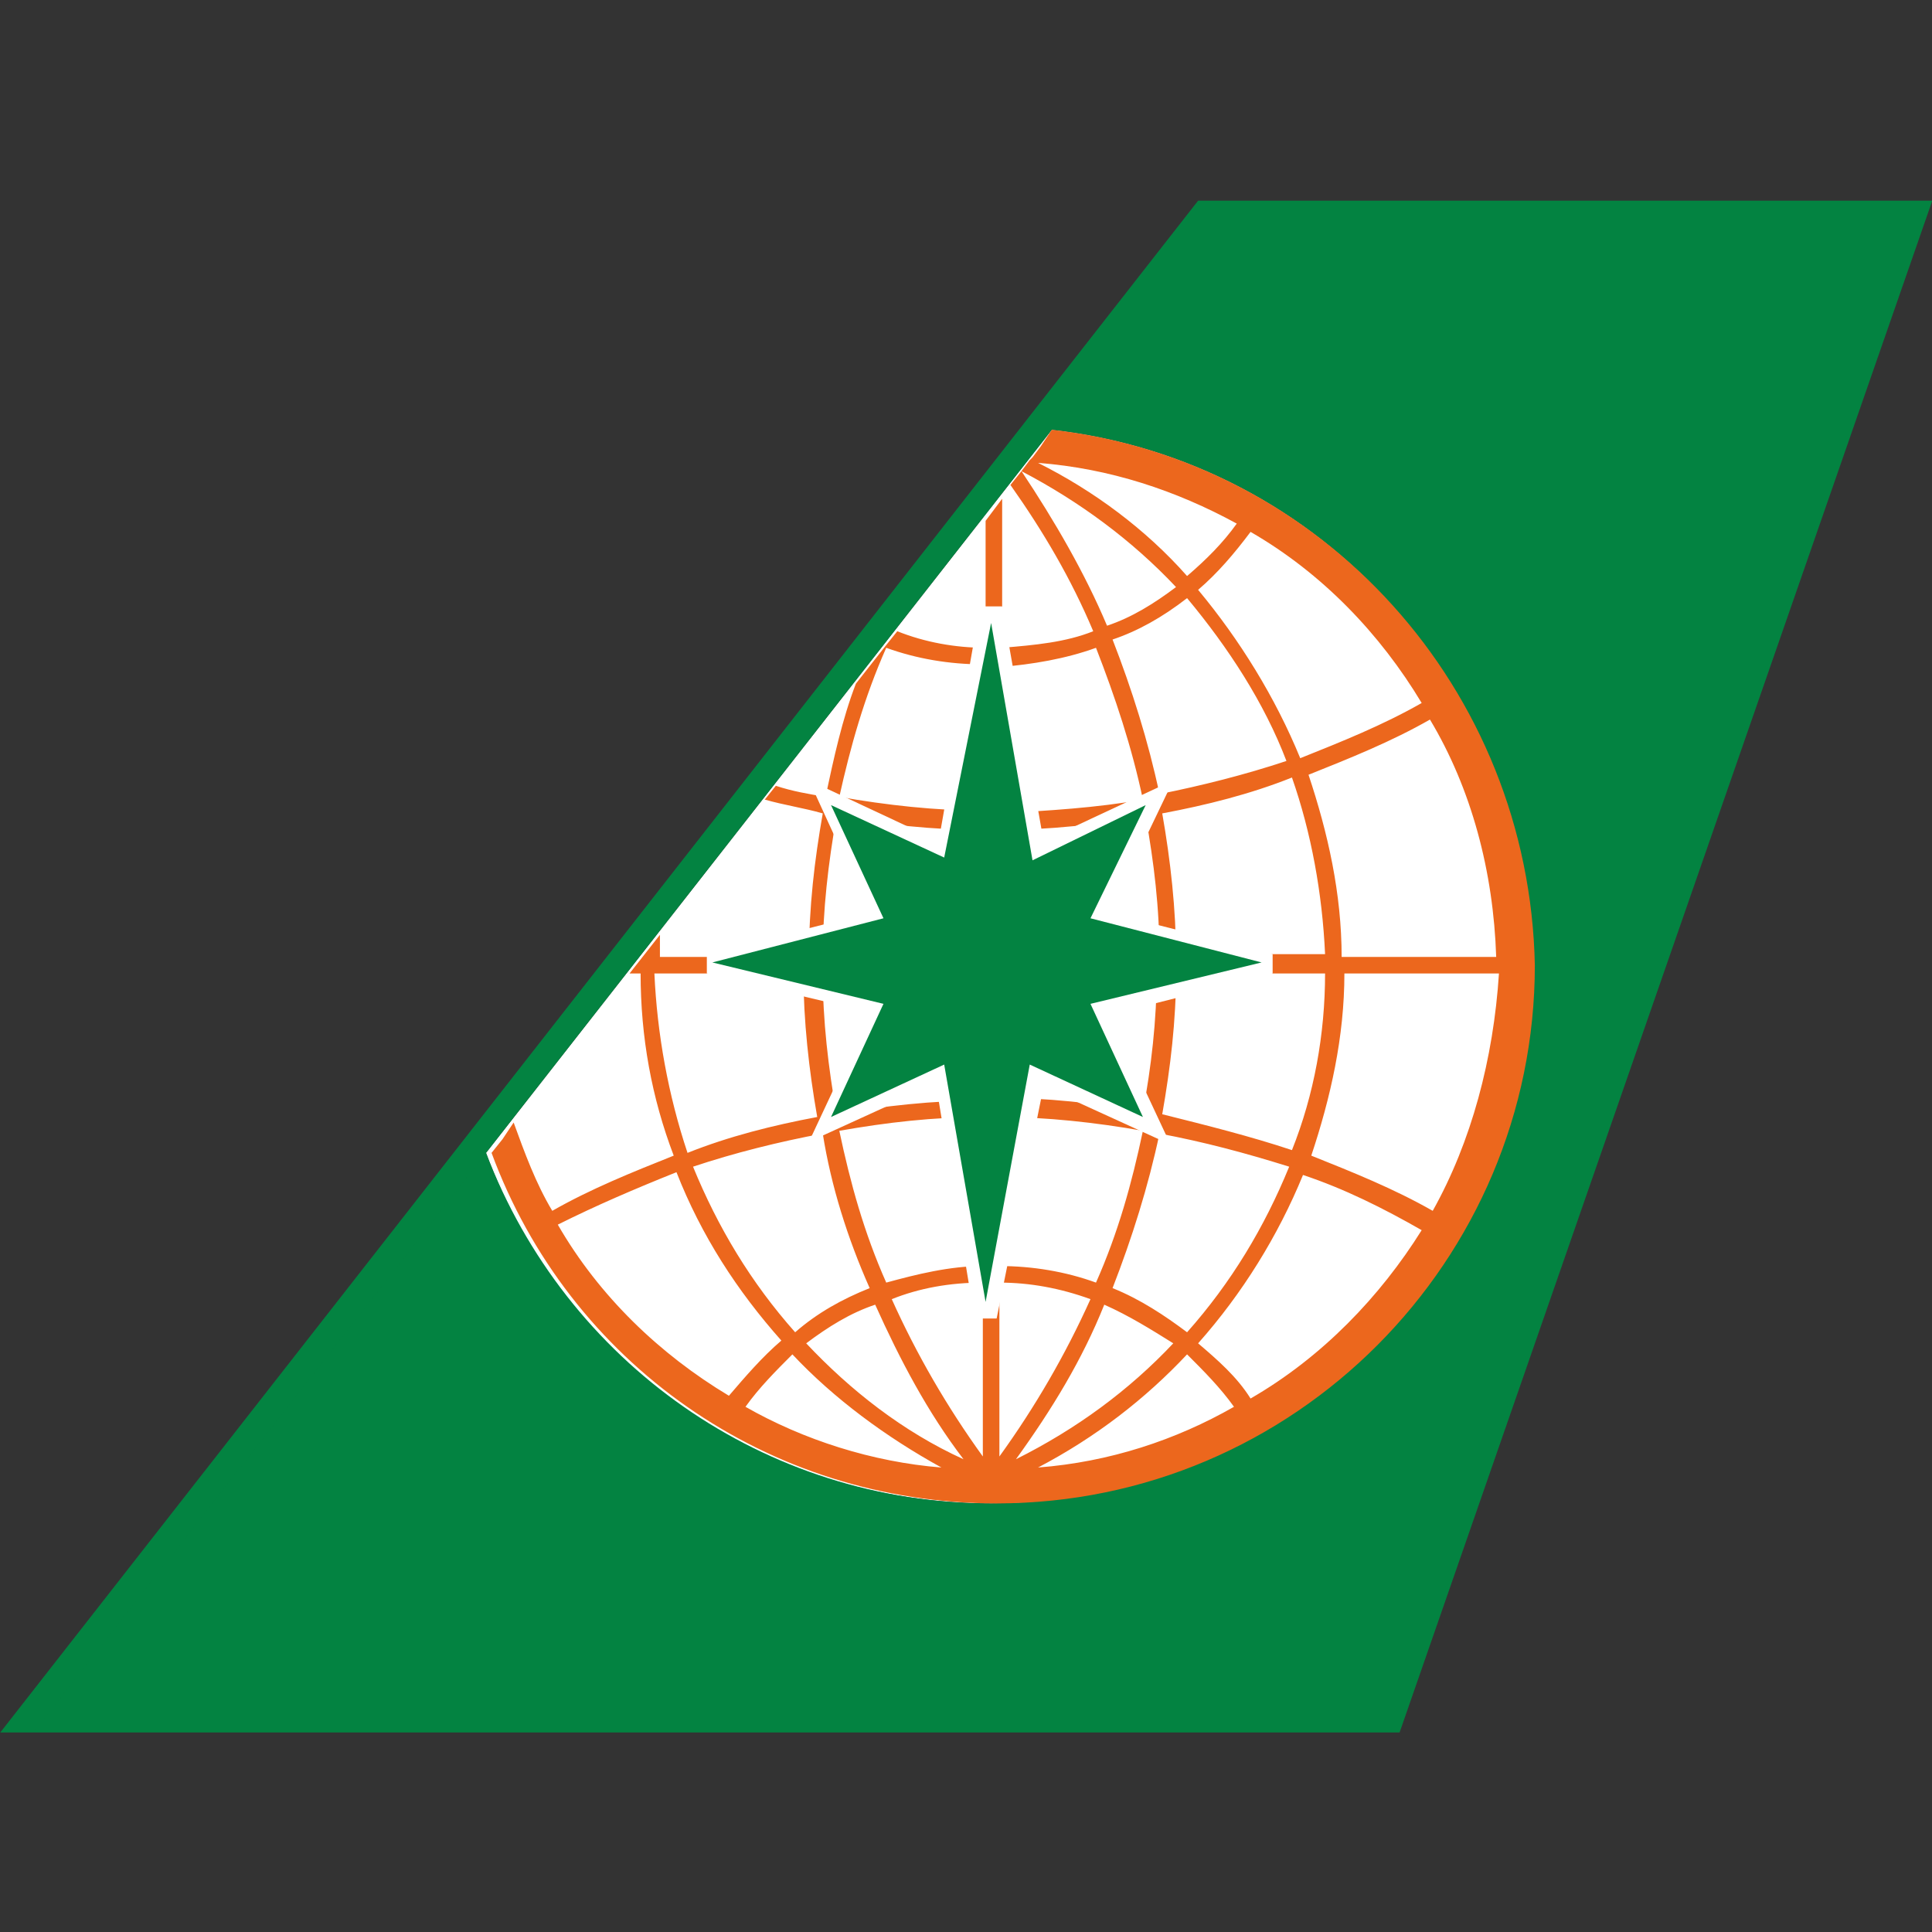 <svg xmlns="http://www.w3.org/2000/svg" id="Ebene_1" width="70" height="70" x="0" y="0" version="1.1" viewBox="0 0 70 70" xml:space="preserve" style="enable-background:new 0 0 70 70"><rect x="0" y="0" width="70" height="70" fill="#333333" stroke="none"/><style type="text/css">.st0{fill:#fff}.st1{fill:#038341}.st2{fill:#ec671d}</style><g id="layer1" transform="translate(-2204.823,-71.379)"><g id="g3609" transform="translate(35.433,35.35)"><path id="path3098" d="M2207.5,51.6L2187,77.8c2.8,7.6,10,12.7,18.3,12.7 c10.8,0,19.5-8.8,19.5-19.5C2224.8,61,2217.3,52.7,2207.5,51.6z" class="st0"/><path id="path3106" d="M2212.8,57.4c1.6,1.8,2.9,3.9,3.7,6.1c1.5-0.5,2.9-1.2,4.4-2 c-1.5-2.5-3.7-4.7-6.2-6.2C2214.2,56.1,2213.6,56.8,2212.8,57.4L2212.8,57.4z" class="st0"/><path id="path3110" d="M2218,70.7h5.6c-0.1-3.1-0.9-6.1-2.3-8.6 c-1.4,0.8-2.9,1.5-4.4,2C2217.6,66.1,2218,68.4,2218,70.7z" class="st0"/><path id="path3114" d="M2212.9,84.7c0.7,0.6,1.3,1.3,1.9,2c2.5-1.5,4.7-3.7,6.2-6.2 c-1.4-0.8-2.8-1.4-4.3-2C2215.8,80.8,2214.5,82.9,2212.9,84.7L2212.9,84.7z" class="st0"/><path id="path3118" d="M2194.3,77.7c1.5-0.5,3.1-1,4.7-1.3 c-0.3-1.7-0.5-3.4-0.5-5.2" class="st0"/><path id="path3122" d="M2212.5,85.1c-1.6,1.6-3.4,3-5.4,4.1c2.6-0.2,5-1,7.2-2.2 C2213.7,86.3,2213.1,85.7,2212.5,85.1L2212.5,85.1z" class="st0"/><path id="path3126" d="M2197.7,84.7c-1.6-1.8-2.9-3.9-3.8-6.1 c-1.5,0.5-2.9,1.2-4.3,2c1.6,2.6,3.7,4.7,6.2,6.2C2196.4,85.9,2197,85.3,2197.7,84.7z" class="st0"/><path id="path3130" d="M2196.4,87c2.2,1.2,4.6,2,7.2,2.2c-2.1-1.1-3.9-2.5-5.4-4.1 C2197.5,85.7,2196.9,86.3,2196.4,87z" class="st0"/><path id="path3134" d="M2212.4,56.9c0.6-0.6,1.2-1.2,1.8-1.9 c-2.2-1.2-4.6-2-7.2-2.2C2209,53.8,2210.9,55.2,2212.4,56.9L2212.4,56.9z" class="st0"/><path id="path3138" d="M2205,60.1c-1.2,0-2.4-0.3-3.5-0.6c-0.7,1.8-1.3,3.6-1.7,5.5 c1.7,0.3,3.4,0.4,5.2,0.5V60.1z" class="st0"/><path id="path3142" d="M2209.4,58.7c0.9-0.4,1.7-0.8,2.5-1.4 c-1.6-1.7-3.5-3.1-5.6-4.2l0,0C2207.5,54.9,2208.6,56.8,2209.4,58.7z" class="st0"/><path id="path3146" d="M2205,81.9v-5.4c-1.7,0-3.5,0.2-5.2,0.5 c0.4,1.9,0.9,3.8,1.7,5.5C2202.6,82.1,2203.7,81.9,2205,81.9z" class="st0"/><path id="path3150" d="M2201.7,83.1c0.9,2,2,3.9,3.3,5.7v-6.3 C2203.8,82.5,2202.7,82.7,2201.7,83.1L2201.7,83.1z" class="st0"/><path id="path3154" d="M2205.6,88.8c1.3-1.8,2.4-3.7,3.3-5.7 c-1-0.4-2.1-0.6-3.3-0.6V88.8z" class="st0"/><path id="path3158" d="M2209.7,82.7c1,0.4,1.9,0.9,2.7,1.6c1.6-1.8,2.8-3.8,3.7-6 c-1.5-0.5-3.1-0.9-4.7-1.2C2211,79,2210.4,80.9,2209.7,82.7z" class="st0"/><path id="path3162" d="M2206.2,88.9c2.2-1.1,4.1-2.5,5.7-4.2 c-0.8-0.6-1.6-1.1-2.5-1.4C2208.6,85.3,2207.5,87.1,2206.2,88.9z" class="st0"/><path id="path3166" d="M2210.9,65.6c-1.7,0.3-3.5,0.5-5.3,0.5v4.6h5.8 C2211.3,69,2211.2,67.3,2210.9,65.6z" class="st0"/><path id="path3170" d="M2211.5,76.4c1.6,0.3,3.2,0.7,4.8,1.3c0.7-2,1.1-4.2,1.2-6.4 h-5.4C2212,73.1,2211.8,74.8,2211.5,76.4z" class="st0"/><path id="path3174" d="M2211.3,71.3h-5.8v4.6c1.8,0,3.6,0.2,5.3,0.5 C2211.2,74.7,2211.3,73,2211.3,71.3z" class="st0"/><path id="path3178" d="M2205.6,81.9c1.2,0,2.4,0.2,3.5,0.6c0.7-1.8,1.3-3.6,1.7-5.5 c-1.7-0.3-3.5-0.5-5.2-0.5V81.9z" class="st0"/><path id="path3182" d="M2205,75.9v-4.6h-5.8c0,1.7,0.2,3.4,0.5,5 C2201.4,76.1,2203.2,75.9,2205,75.9z" class="st0"/><path id="path3186" d="M2200.9,82.7c-0.8-1.8-1.3-3.7-1.7-5.7 c-1.6,0.3-3.1,0.7-4.7,1.2c0.9,2.2,2.1,4.2,3.7,6C2199,83.6,2199.9,83.1,2200.9,82.7z" class="st0"/><path id="path3190" d="M2198.6,84.7c1.6,1.7,3.5,3.1,5.7,4.2 c-1.3-1.8-2.3-3.7-3.2-5.6C2200.2,83.7,2199.4,84.2,2198.6,84.7L2198.6,84.7z" class="st0"/><path id="path3194" d="M2212,70.7h5.4c0-2.2-0.4-4.4-1.2-6.4 c-1.5,0.5-3.1,1-4.7,1.3C2211.8,67.2,2212,68.9,2212,70.7z" class="st0"/><path id="path3198" d="M2216,63.7c-0.9-2.2-2.1-4.2-3.6-5.9 c-0.8,0.6-1.7,1.1-2.7,1.5c0.7,1.8,1.3,3.7,1.7,5.6C2212.9,64.6,2214.5,64.2,2216,63.7z" class="st0"/><path id="path3202" d="M2205,66.1c-1.8,0-3.5-0.2-5.3-0.5c-0.3,1.7-0.5,3.3-0.5,5.1 h5.8V66.1z" class="st0"/><path id="path3206" d="M2209.1,59.5c-1.1,0.4-2.3,0.6-3.5,0.6v5.3 c1.7,0,3.5-0.2,5.2-0.5C2210.4,63.1,2209.8,61.3,2209.1,59.5z" class="st0"/><path id="path3210" d="M2216.8,77.9c1.5,0.6,3,1.2,4.4,2c1.4-2.6,2.3-5.5,2.3-8.6 h-5.6C2218,73.6,2217.6,75.8,2216.8,77.9z" class="st0"/><path id="path3218" d="M2206.2,52.4C2206.2,52.4,2206.2,52.4,2206.2,52.4" class="st1"/><path id="path3222" d="M2207.5,51.6l6.2-8L2207.5,51.6L2207.5,51.6 c9.8,1.1,17.3,9.4,17.3,19.4c0,10.8-8.8,19.5-19.5,19.5c-8.2,0-15.4-5.1-18.3-12.7v0l-16.4,21h49.5l19.3-55.5h-26.6l-43.4,55.5 h1.2l16.4-21" class="st1"/><path id="path3226" d="M2207.5,51.6l-0.4,0.6l-0.3,0.4l-0.1,0.1l-0.3,0.4 c2.1,1.1,4,2.5,5.6,4.2c-0.8,0.6-1.6,1.1-2.5,1.4c-0.8-1.9-1.9-3.8-3.1-5.6l-0.4,0.5c1.2,1.7,2.2,3.4,3,5.3 c-1,0.4-2.1,0.5-3.3,0.6v-5.4l-0.6,0.8v4.6c-1.1,0-2.2-0.2-3.2-0.6c0,0-0.4,0.5-0.4,0.5l-1.1,1.4c-0.5,1.3-0.8,2.7-1.1,4.1 c-0.6-0.1-1.2-0.2-1.8-0.4l-0.4,0.5c0.7,0.2,1.4,0.3,2.1,0.5c-0.3,1.7-0.5,3.4-0.5,5.2h-5.4l0-0.8l-1.1,1.4h0.4 c0,2.3,0.4,4.5,1.2,6.6c-1.5,0.6-3,1.2-4.4,2c-0.6-1-1-2.1-1.4-3.2l-0.4,0.6l-0.4,0.5c2.8,7.6,10,12.7,18.3,12.7 c10.8,0,19.5-8.8,19.5-19.5C2224.8,61,2217.3,52.7,2207.5,51.6 M2223.6,70.7h-5.6c0-2.3-0.5-4.5-1.2-6.6c1.5-0.6,3-1.2,4.4-2 C2222.7,64.6,2223.5,67.6,2223.6,70.7 M2199.2,71.3h5.8v4.6c-1.8,0-3.6,0.2-5.3,0.5C2199.4,74.7,2199.2,73,2199.2,71.3 M2205.6,66.1c1.8,0,3.6-0.2,5.3-0.5c0.3,1.7,0.5,3.3,0.5,5.1h-5.8V66.1 M2211.3,71.3c0,1.7-0.2,3.4-0.5,5 c-1.7-0.3-3.5-0.5-5.3-0.5v-4.6H2211.3 M2199.8,77c1.7-0.3,3.4-0.5,5.2-0.5v5.4c-1.2,0-2.4,0.3-3.5,0.6 C2200.7,80.7,2200.2,78.9,2199.8,77 M2200.9,82.7c-1,0.4-1.9,0.9-2.7,1.6c-1.6-1.8-2.8-3.8-3.7-6c1.5-0.5,3.1-0.9,4.7-1.2 C2199.5,79,2200.1,80.9,2200.9,82.7 M2205.6,76.5c1.7,0,3.5,0.2,5.2,0.5c-0.4,1.9-0.9,3.7-1.7,5.5c-1.1-0.4-2.3-0.6-3.5-0.6V76.5 M2211.4,77.1c1.6,0.3,3.1,0.7,4.7,1.2c-0.9,2.2-2.1,4.2-3.7,6c-0.8-0.6-1.7-1.2-2.7-1.6C2210.4,80.9,2211,79,2211.4,77.1 M2211.5,76.4c0.3-1.7,0.5-3.4,0.5-5.1h5.4c0,2.2-0.4,4.4-1.2,6.4C2214.7,77.2,2213.1,76.8,2211.5,76.4 M2212,70.7 c0-1.7-0.2-3.5-0.5-5.2c1.6-0.3,3.2-0.7,4.7-1.3c0.7,2,1.1,4.2,1.2,6.4H2212 M2220.9,61.5c-1.4,0.8-2.9,1.4-4.4,2 c-0.9-2.2-2.2-4.3-3.7-6.1c0.7-0.6,1.3-1.3,1.9-2.1C2217.3,56.8,2219.4,59,2220.9,61.5 M2207,52.8c2.6,0.2,5,1,7.2,2.2 c-0.5,0.7-1.1,1.3-1.8,1.9C2210.9,55.2,2209,53.8,2207,52.8 M2212.4,57.7c1.5,1.8,2.8,3.8,3.6,5.9c-1.5,0.5-3.1,0.9-4.6,1.2 c-0.4-1.9-1-3.8-1.7-5.6C2210.6,58.9,2211.5,58.4,2212.4,57.7 M2209.1,59.5c0.7,1.8,1.3,3.6,1.7,5.5c-1.7,0.3-3.4,0.4-5.2,0.5 v-5.3C2206.8,60.1,2208,59.9,2209.1,59.5 M2201.5,59.5c1.1,0.4,2.3,0.6,3.5,0.6v5.3c-1.7,0-3.5-0.2-5.2-0.5 C2200.2,63.1,2200.7,61.3,2201.5,59.5 M2199.7,65.6c1.7,0.3,3.5,0.5,5.3,0.5v4.6h-5.8C2199.2,69,2199.4,67.3,2199.7,65.6 M2193.1,71.3h5.4c0,1.7,0.2,3.5,0.5,5.2c-1.6,0.3-3.2,0.7-4.7,1.3C2193.6,75.7,2193.2,73.5,2193.1,71.3 M2193.9,78.5 c0.9,2.3,2.2,4.3,3.8,6.1c-0.7,0.6-1.3,1.3-1.9,2c-2.5-1.5-4.7-3.6-6.2-6.2C2191,79.7,2192.4,79.1,2193.9,78.5 M2196.4,87 c0.5-0.7,1.1-1.3,1.7-1.9c1.5,1.6,3.4,3,5.4,4.1C2201,89,2198.5,88.2,2196.4,87 M2198.6,84.7c0.8-0.6,1.6-1.1,2.5-1.4 c0.9,2,1.9,3.9,3.2,5.6C2202.1,87.9,2200.2,86.4,2198.6,84.7 M2205,88.8c-1.3-1.8-2.4-3.7-3.3-5.7c1-0.4,2.1-0.6,3.3-0.6V88.8 M2205.6,82.5c1.1,0,2.2,0.2,3.3,0.6c-0.9,2-2,3.9-3.3,5.7V82.5 M2209.4,83.3c0.9,0.4,1.7,0.9,2.5,1.4c-1.6,1.7-3.5,3.1-5.7,4.2 C2207.5,87.1,2208.6,85.3,2209.4,83.3 M2207,89.2c2.1-1.1,3.9-2.5,5.4-4.1c0.6,0.6,1.2,1.2,1.7,1.9C2212,88.2,2209.6,89,2207,89.2 M2214.7,86.7c-0.5-0.8-1.2-1.4-1.9-2c1.6-1.8,2.9-3.9,3.8-6.1c1.5,0.5,2.9,1.2,4.3,2C2219.4,83,2217.3,85.2,2214.7,86.7 M2221.3,79.9c-1.4-0.8-2.9-1.4-4.4-2c0.7-2.1,1.2-4.3,1.2-6.6h5.6C2223.5,74.4,2222.7,77.4,2221.3,79.9z" class="st2"/><path id="path3230" d="M2207.2,75.4l4.6,2.1l-2.2-4.7l5.9-1.5v-0.7l-5.9-1.5 l2.3-4.8l-4.7,2.2l-1.5-8.5h-0.8l-1.5,8.5l-4.7-2.2l2.2,4.8l-5.9,1.5v0.7l5.9,1.4l-2.2,4.7l4.6-2.1l1.4,8.5l0.8,0L2207.2,75.4 L2207.2,75.4z" class="st0"/><path id="path3234" d="M2205.3,58.6l1.5,8.6l4.1-2l-2,4.1l6.2,1.6l-6.2,1.5l1.9,4.1 l-4.1-1.9l-1.6,8.6l-1.5-8.6l-4.1,1.9l1.9-4.1l-6.2-1.5l6.2-1.6l-1.9-4.1l4.1,1.9L2205.3,58.6z" class="st1"/></g></g></svg>